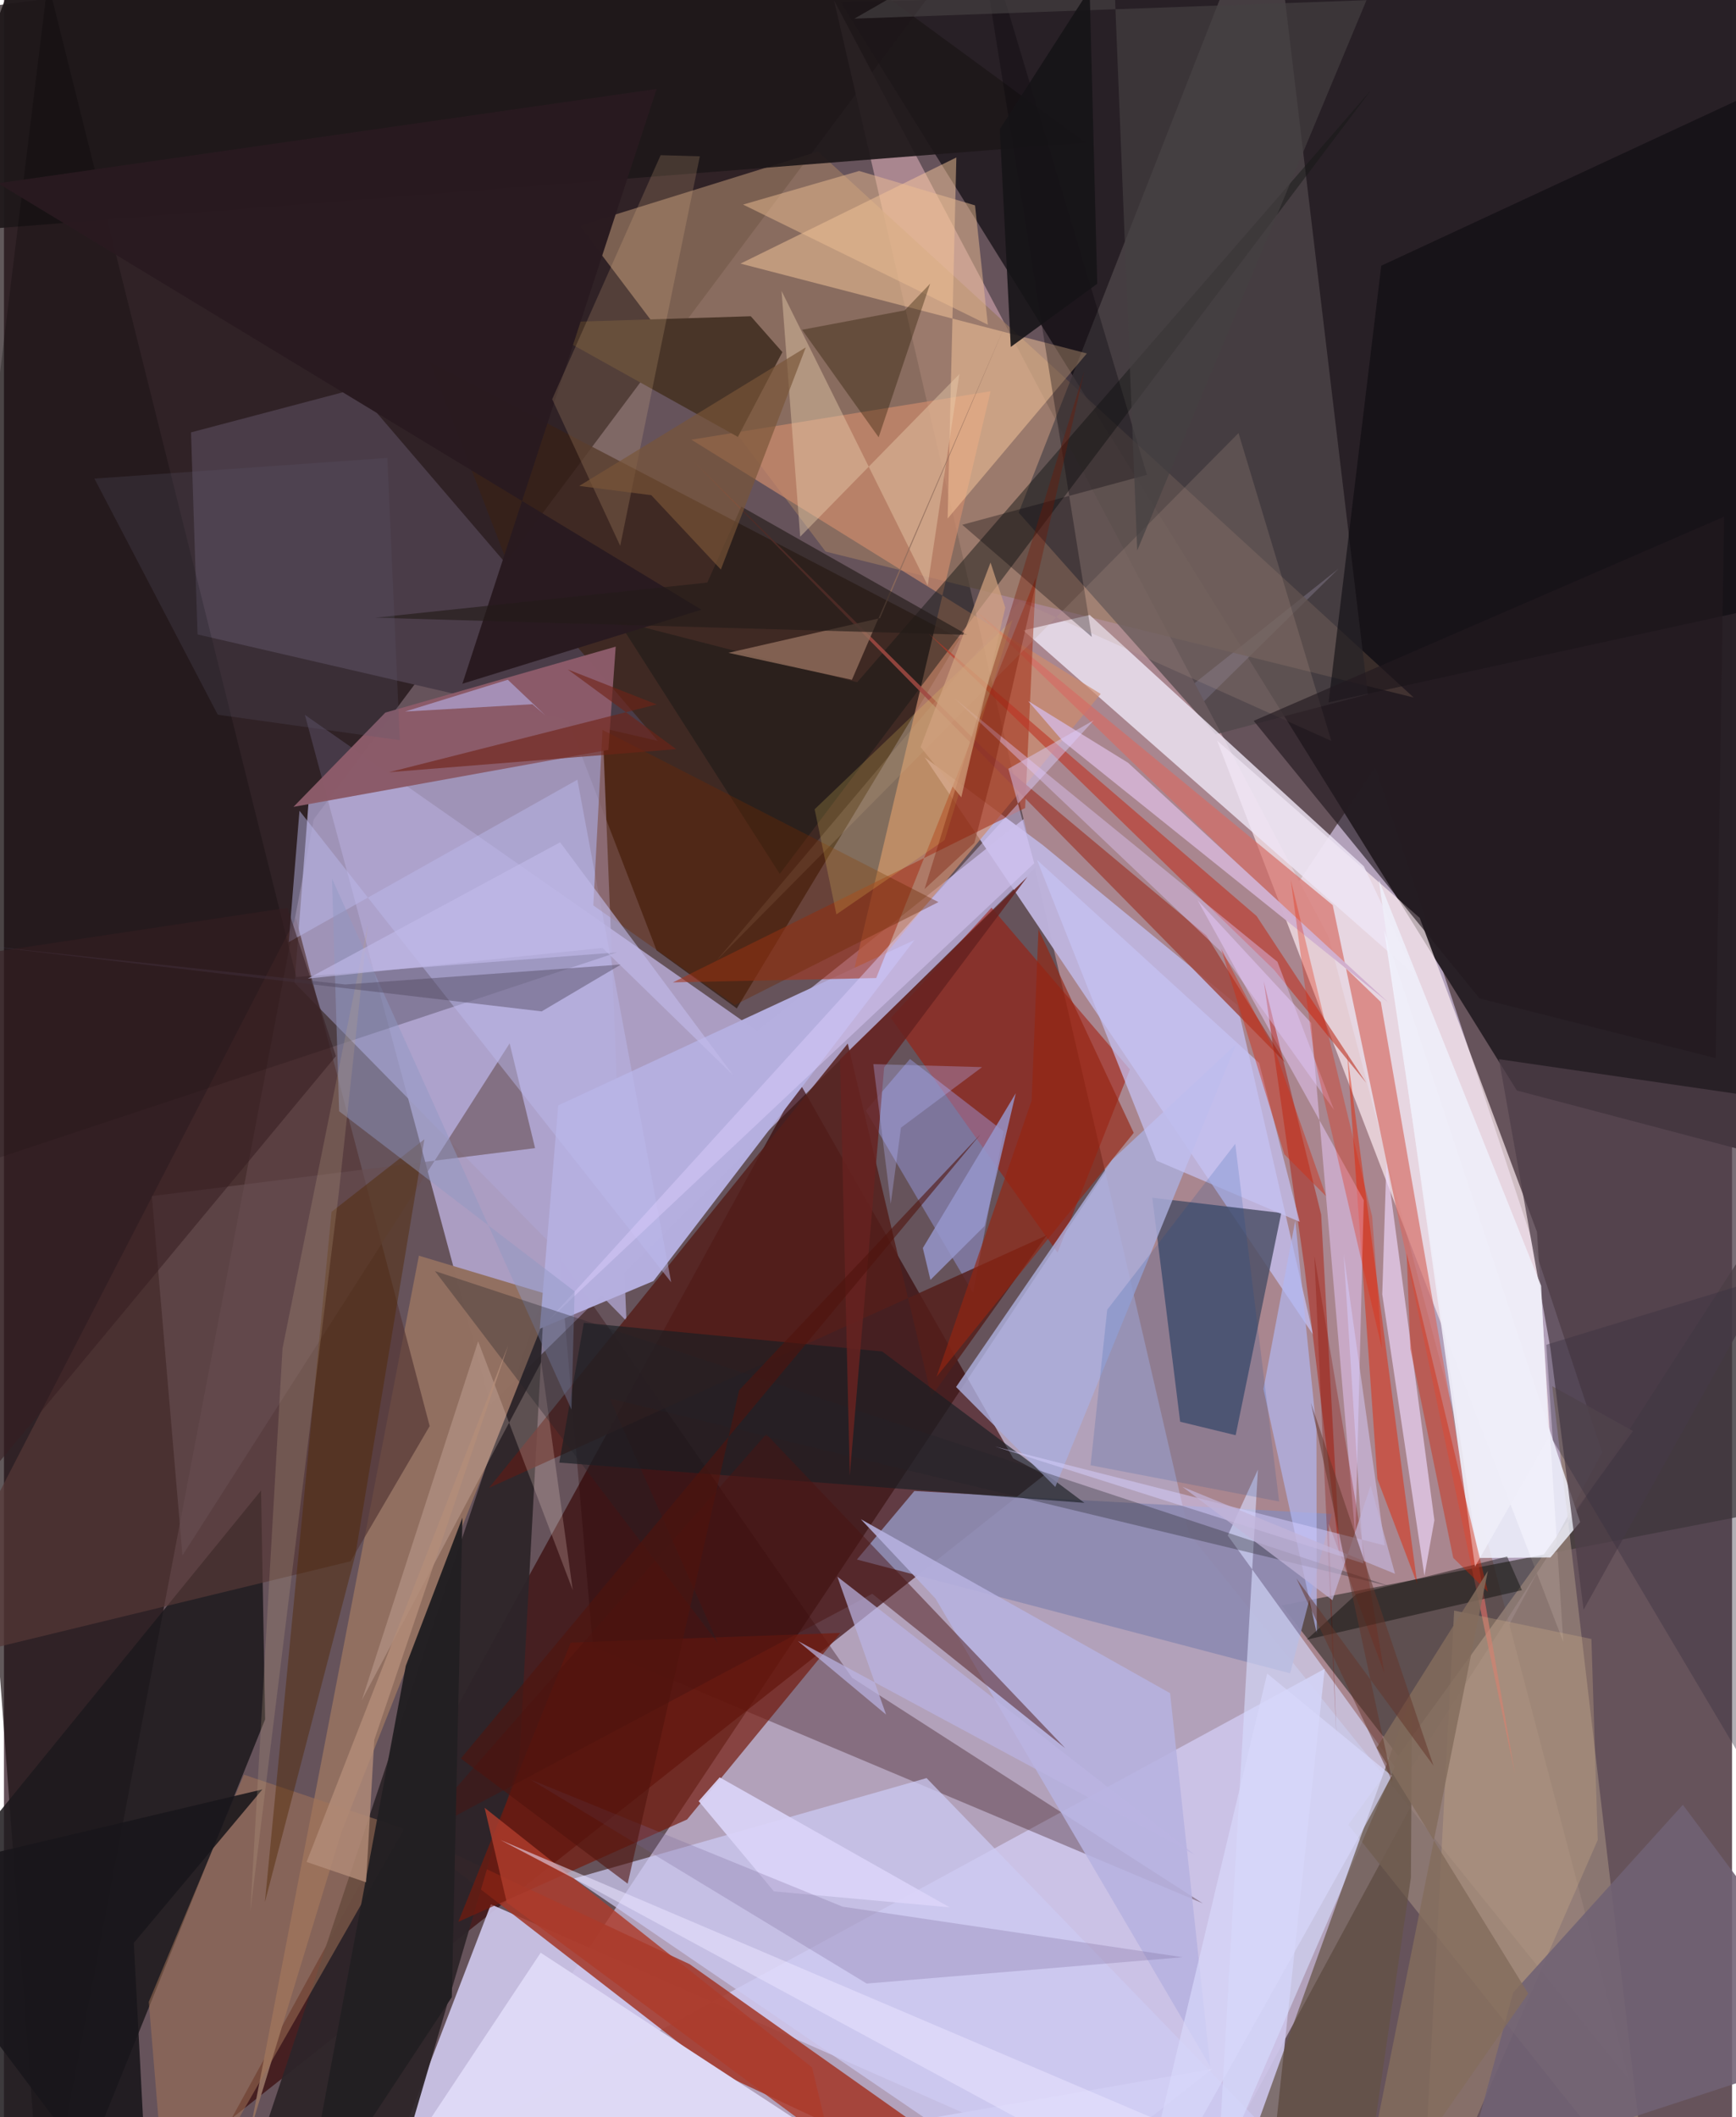 <svg xmlns="http://www.w3.org/2000/svg" width="228" height="278" viewBox="0 0 836 1024"><path fill="#66535b" d="M0 0h836v1024H0z"/><path fill="#cabad9" fill-opacity=".757" d="M663.42 370.928L187.281 1086l379.923-2.494L773.19 702.483z"/><path fill="#292127" fill-opacity=".996" d="M404.818 1.084L836.764-10.68 898 571.252 731.893 527.43z"/><path fill="#c9bdef" fill-opacity=".698" d="M235.383 679.363l-89.804-333.62 218.755 152.885 281.27-223.533z"/><path fill="#170b0e" fill-opacity=".678" d="M-62 10.06l553.492-70.746L149.877 396.26 18.707 1086z"/><path fill="#340200" fill-opacity=".639" d="M488.238 705.353l15.152 7.977-393.285 311.295 274.724-501.059z"/><path fill="#a9868f" d="M786.056 1005.668L573.35 741.916 401.54.102l239.343 453.136z"/><path fill="#ccc5e9" fill-opacity=".929" d="M638.924 807.17l-454.46 247.077 51.111-133.191L609.215 1086z"/><path fill="#372118" fill-opacity=".835" d="M206.149 175.189l256.29 133.69-107.911 178.864-38.81-28.08z"/><path fill="#a33627" fill-opacity=".855" d="M331.698 949.995l-137.103-64.114 149.085 115.47L524.187 1086z"/><path fill="#fdecf2" fill-opacity=".698" d="M754.36 794.11l-12.718-198.258L684.9 443.958l-97.97-85.697z"/><path fill="#967660" fill-opacity=".741" d="M278.478 109.129L397.49 266.78l284.494 70.59L393.8 73.261z"/><path fill="#ada3ce" fill-opacity=".796" d="M147.339 388.254l-6.746 87.098L301.13 638.907l-11.125-277.694z"/><path fill="#1d191c" fill-opacity=".855" d="M23.646 1086l102.7-254.399-1.968-110.688L-62 949.81z"/><path fill="#beb3dc" fill-opacity=".969" d="M502.488 408.666l94.224 77.47 36.646 159.45-187.94-279.295z"/><path fill="#4f474a" fill-opacity=".745" d="M586.217 355.185l73.583-19.391L612.362-62 490.884 247.952z"/><path fill="#3f3937" fill-opacity=".706" d="M680.022 856.375l-61.895-79.879 219.71-42.6L898 518.171z"/><path fill="#2d2529" fill-opacity=".953" d="M125.14 1033.171l136.45-408.838-12.192 226.072-67.926 231.408z"/><path fill="#efe6f6" fill-opacity=".808" d="M657.874 418.992l25.154 53.045-189.903-167.114 32.104-7.495z"/><path fill="#ce8b6d" fill-opacity=".69" d="M407.753 484.101l122.81-148.475-198.02-122.967 144.747-23.423z"/><path fill="#926f60" fill-opacity=".988" d="M200.733 607.331l65.068 19.53-102.558 259.272-44.228 144.897z"/><path fill="#1e171a" fill-opacity=".918" d="M344.574-62L21.837-57.85l-63.402 171.23 564.763-44.42z"/><path fill="#4c5067" fill-opacity=".843" d="M617.931 586.676l-22.074 107.49-26.842-6.52-13.476-108.344z"/><path fill="#4a3c48" d="M93.651 306.853l222.694 51.497-145.962-170.319-79.889 21.096z"/><path fill="#270102" fill-opacity=".314" d="M284.935 796.408L268.713 607.98 410.3 811.456 579.974 920.59z"/><path fill="#a41504" fill-opacity=".533" d="M477.76 439.005l66.966 78.246-35.02 88.588-80.655-113.5z"/><path fill="#ded9f6" fill-opacity=".988" d="M174.88 1072.144l84.766-127.676L476.247 1086l108.237-85.304z"/><path fill="#917d75" fill-opacity=".851" d="M795.319 1064.908l-46.298-394.444 39.085 21.657L650.349 882.57z"/><path fill="#8e8bb1" fill-opacity=".937" d="M642.357 732.243l-20.135 77.089-209.594-55.038 27.797-33.143z"/><path fill="#b5afdf" fill-opacity=".996" d="M259.208 642.668l55.018-23.08 126.283-164.955-172.377 79.99z"/><path fill="#ffcd9e" fill-opacity=".467" d="M456.516 250.808l67.368-79.859-167.565-43.456 104.424-51.329z"/><path fill="#553836" fill-opacity=".706" d="M205.95 689.74l-38.251 65.404-213.96 51.933L141.23 444.07z"/><path fill="#cdcaf2" fill-opacity=".733" d="M660.794 1081.735L446.331 859.998l-170.647 48.595 225.222 153.608z"/><path fill="#741a0e" fill-opacity=".698" d="M330.482 880.01l-110.683 49.508 54.39-135.064 130.42-4.66z"/><path fill="#d66c65" fill-opacity=".678" d="M730.975 857.966l-64.9-373.34-195.981-189.224 172.725 142.374z"/><path fill="#493528" d="M376.58 170.306l-15.293-17.349-105.006 3.292 98.776 55.066z"/><path fill="#d6dcfd" fill-opacity=".624" d="M672.834 854.454l-80.8-111.755 14.599-31.872-19.526 341.3z"/><path fill="#f1f4ff" fill-opacity=".82" d="M667.698 450.004l45.443 303.539 35.005-.26 14.376-17.092z"/><path fill="#4e3e49" fill-opacity=".757" d="M898 537.727l-174.773-25.425 24.927 139.922 16.015 126.358z"/><path fill="#a5351d" fill-opacity=".588" d="M494.024 390.805l-170.394 84.34 98.332-2.092 77.202-193.558z"/><path fill="#0c090f" fill-opacity=".576" d="M874.272 31.956l-207.965 96.56-25.492 211.185L898 283.397z"/><path fill="#a4aaff" fill-opacity=".388" d="M483.615 547.188l-45.31-34.979-21.346 24.996 51.865 88.122z"/><path fill="#541e1b" fill-opacity=".835" d="M448.66 675.432l55.8-77.964-269.785 122.14 173.537-214.884z"/><path fill="#8b5b69" fill-opacity=".992" d="M184.508 344.653l-44.45 45.604 152.355-27.582 3.531-49.912z"/><path fill="#161816" fill-opacity=".482" d="M375.307 422.661l-78.26-122.428 115.73 29.756L661.22 43.736z"/><path fill="#a37357" fill-opacity=".522" d="M79.626 1084.071l-9.562-115.832 46.044-109.89 77.632 26.181z"/><path fill="#edd7fa" fill-opacity=".671" d="M687.182 762.124l-20.4-136.128 2.019-64.051 23.2 173.33z"/><path fill="#181e22" fill-opacity=".647" d="M280.515 639.816l-11.856 67.597 254.04 19.47-97.85-73.217z"/><path fill="#abaddc" fill-opacity=".824" d="M460.606 670.836l48.01 48.363L596.13 504.95l-60.043 56.02z"/><path fill="#000003" fill-opacity=".239" d="M141.453 472.539L21.235-8.881l-71.541 584.69L296.688 460.62z"/><path fill="#ceb08a" fill-opacity=".31" d="M685.439 1086l85.588-196.085-3.062-97.199-66.405-13.725z"/><path fill="#9f4941" fill-opacity=".859" d="M333.972 223.484l285.81 290.423-38.003-61.379-106.059-88.701z"/><path fill="#645144" fill-opacity=".714" d="M680.644 908.122l.548-88.915L585.355 1086h69.291z"/><path fill="#e32401" fill-opacity=".467" d="M683.74 766.224l-5.93-43.73-28.065-213.764 14.683 206.643z"/><path fill="#674f53" fill-opacity=".6" d="M86.352 752.306l-14.81-173.84 185.403-23.155-12.31-50.675z"/><path fill="#b1b7f2" fill-opacity=".682" d="M635.109 790.083l-.17-98.927L624.7 590.367l-15.402 81.44z"/><path fill="#d1b1cf" fill-opacity=".973" d="M669.662 484.797L543.838 368.944l-48.377-29.893 16.71 19.335z"/><path fill="#502701" fill-opacity=".443" d="M126.244 920l43.788-168.083 33.362-200.904-44.903 35.105z"/><path fill="#ebceff" fill-opacity=".478" d="M657.839 580.506l-4.079 162.796-21.394-248.577-54.935-59.343z"/><path fill="#ebceae" fill-opacity=".427" d="M385.192 259.601l77.035-78.692-15.337 102.31-70.708-142.49z"/><path fill="#bd3524" fill-opacity=".612" d="M447.335 306.478l158.663 136.578 53.043 80.693-44.628-54.695z"/><path fill="#b6b2e0" fill-opacity=".871" d="M450.68 773.194l-36.148-38.413 149.611 84.155 19.46 180.696z"/><path fill="#491411" fill-opacity=".482" d="M420.04 770.844l93.363 74.682-144.624-151.88-172.2 196.281z"/><path fill="#291a20" fill-opacity=".984" d="M-2.856 88.652L337.397 294.89l-115.63 35.82 93.969-287.68z"/><path fill="#faca9b" fill-opacity=".173" d="M265.208 193.076l32.92 70.922L336.65 75.605l-18.967-.553z"/><path fill="#ffe4d9" fill-opacity=".216" d="M173.133 822.316l56.263-173.588 45.76 120.349-15.218-110.304z"/><path fill="#ae1401" fill-opacity=".463" d="M609.466 474.62L629.1 612.534l17.26 140.97-9.137-166.061z"/><path fill="#07050b" fill-opacity=".329" d="M463.604 253.817l89.348-24.162-84.607-282.919 57.93 361.339z"/><path fill="#bcb9eb" fill-opacity=".471" d="M322.785 620.192l-179.82-228.059-5.212 63.552 139.652-78.566z"/><path fill="#ad3c2c" fill-opacity=".827" d="M399.62 1036.116l-8.681-36.179L232.54 874.371l10.72 45.862z"/><path fill="#962410" fill-opacity=".643" d="M546.558 547.929L451.15 665.9l46.017-133.605 3.299-82.8z"/><path fill="#9796cc" fill-opacity=".831" d="M444.53 603.635l3.677 15.407 26.179-26.064 15.093-64.2z"/><path fill="#dccdfc" fill-opacity=".459" d="M485.917 371.81l12.5 45.715-235.112 221.251 263.894-290.393z"/><path fill="#bbb4e2" fill-opacity=".706" d="M426.745 829.275l-42.672-35.6L575.9 896.958 403.19 762.59z"/><path fill="#c6c2f4" fill-opacity=".714" d="M499.752 415.898l57.78 145.447 69.302 29.604-19.607-76.826z"/><path fill="#edbf93" fill-opacity=".49" d="M469.775 99.328l6.2 57.718-118.418-58.1 56.165-16.256z"/><path fill="#706274" fill-opacity=".89" d="M812.2 872.908l-82.11 90.882-23.475 86.814L898 987.966z"/><path fill="#bea08f" fill-opacity=".204" d="M491.427 290.677l-146.57 173.752 252.39-254.974 44.9 148.896z"/><path fill="#9098c4" fill-opacity=".467" d="M158.695 424.952L274.54 681.755l1.544-57.155-113.939-87.122z"/><path fill="#dad4f8" fill-opacity=".914" d="M336.08 871.15l10.15-11.516 111.26 62.874-85.02-7.729z"/><path fill="#e2c9ff" fill-opacity=".412" d="M643.405 536.772l-54.366-76.246-129.275-122.88 156.318 127.55z"/><path fill="#776694" fill-opacity=".263" d="M254.596 860.638l151.105 61.549 164.476 24.454-152.796 12.735z"/><path fill="#242328" fill-opacity=".329" d="M670.92 767.378l-377.885-90.982 52.318 118.278-136.85-179.897z"/><path fill="#291901" fill-opacity=".369" d="M448.08 137.173l-12.341 12.95-49.624 9.373 37.036 52.003z"/><path fill="#6c2804" fill-opacity=".384" d="M289.565 353.035l162.517 83.277-98.52 49.792-68.454-48.174z"/><path fill="#906d5c" fill-opacity=".812" d="M485.198 155.324L410.22 328.792l-59.751-13.044 73.375-16.789z"/><path fill="#861002" fill-opacity=".306" d="M640.877 737.026l26.903 72.089-33.862-201.74 10.718 233.291z"/><path fill="#221a1f" fill-opacity=".647" d="M832.172 249.902l-4.08 261.893L713.87 482.93 604.58 348.643z"/><path fill="#662220" fill-opacity=".851" d="M425.817 516.27l-16.633 197.396-4.717-201.307 90.624-88.254z"/><path fill="#030601" fill-opacity=".416" d="M654.304 770.962l72.875-18.118 7.173 16.285-104.113 23.917z"/><path fill="#221f22" fill-opacity=".976" d="M216.659 965.954l-72.887 110.519 50.619-270.77L221.8 734.03z"/><path fill="#18161b" fill-opacity=".875" d="M-62 909.748L70.495 1086l-7.667-146.295 62.183-74.23z"/><path fill="#e52101" fill-opacity=".306" d="M661.9 588.397L622.515 425.53l11.444 86.197 32.643 140.48z"/><path fill="#231c18" fill-opacity=".639" d="M179.485 298.768l286.566 8.28-109.331-62.027-16.47 36.764z"/><path fill="#bea587" fill-opacity=".239" d="M176.014 447.19l-14.062 130.136-42.75 347.074 15.554-272.204z"/><path fill="#f5d963" fill-opacity=".196" d="M402.712 442.25l52.355-35.951 32.825-106.517-95.71 91.635z"/><path fill="#00449c" fill-opacity=".153" d="M616.882 726.21l-21.213-172.967-61.931 80.203-8.065 75.254z"/><path fill="#6f2316" fill-opacity=".612" d="M315.746 340.702l-43.028-16.935 52.484 38.57-138.836 11.146z"/><path fill="#efeef9" fill-opacity=".918" d="M743.628 621.864l-78.495-196.231 46.524 332.086 35.757-62.757z"/><path fill="#741600" fill-opacity=".353" d="M479.087 370.627l43.542-191.026-77.261 250.4 24.091-22.303z"/><path fill="#d12201" fill-opacity=".408" d="M678.585 606.166l39.306 163.751-16.771-16.43-20.737-101.084z"/><path fill="#d8d0ff" fill-opacity=".498" d="M667.936 747.48l-19.81-140.818 9.579 149.523-178.202-56.541z"/><path fill="#795538" fill-opacity=".675" d="M387.888 168.035L346.82 275.47l-33.643-35.959-34.87-4.484z"/><path fill="#514a61" fill-opacity=".455" d="M-14.562 456.815L260.12 489.18l38.377-22.684-133.401 9.663z"/><path fill="#836d5d" fill-opacity=".831" d="M737.4 964.2l-73.282-118.922 53.766-85.47L652.494 1086z"/><path fill="#d1a17f" fill-opacity=".706" d="M463.134 385.627l21.275-91.745-7.125-21.788-33.834 89.247z"/><path fill="#444042" fill-opacity=".678" d="M411.414 9.015L535.043-62l13.204 328.24L659.157.095z"/><path fill="#50130d" fill-opacity=".592" d="M221.027 850.52L472.42 548.623 355.647 672.428l-53.904 238.654z"/><path fill="#d02e13" fill-opacity=".447" d="M619.412 558.318l20.206 20.25-24.275-69.156-26.499-50.529z"/><path fill="#c2b4d9" fill-opacity=".706" d="M661.178 718.534l11.779 42.653-102.808-42.076 72.52 54.845z"/><path fill="#161417" fill-opacity=".89" d="M487.073 167.803l-5.306-105.325 43.457-67.642 3.67 142.416z"/><path fill="#5a596e" fill-opacity=".235" d="M103.442 345.685l88.072 12.324-6.034-136.518-141.715 9.99z"/><path fill="#d8d8fb" fill-opacity=".69" d="M611.117 809.444L545.043 1086l112.102-200.51 14.229-26.616z"/><path fill="#373140" fill-opacity=".384" d="M898 604.034L746.163 650.4l3.129 46.176L898 947.36z"/><path fill="#b5b9ff" fill-opacity=".314" d="M429.008 582.248l-8.431-67.563 52.62 1.439-39.247 29.28z"/><path fill="#361d21" fill-opacity=".557" d="M137.158 439.075l23.447 71.723-208.57 251.407-8.147-294.123z"/><path fill="#e9e4ff" fill-opacity=".549" d="M240.224 889.952l335.426 142.93L603.971 1086 286.828 914.381z"/><path fill="#b38d79" fill-opacity=".796" d="M175.172 910.387l3.988-68.856 64.783-190.87-97.538 249.895z"/><path fill="#c2bbea" fill-opacity=".616" d="M352.876 520.153l-63.294-61.682-142.56 14.83 122.026-65.905z"/><path fill="#633629" fill-opacity=".514" d="M671.684 861.676l-39.417-183.121 59.317 175.463-66.328-90.554z"/><path fill="#bcbcf8" fill-opacity=".537" d="M194.04 344.149l61.608-3.541 6.301 5.431-18.202-17.27z"/></svg>